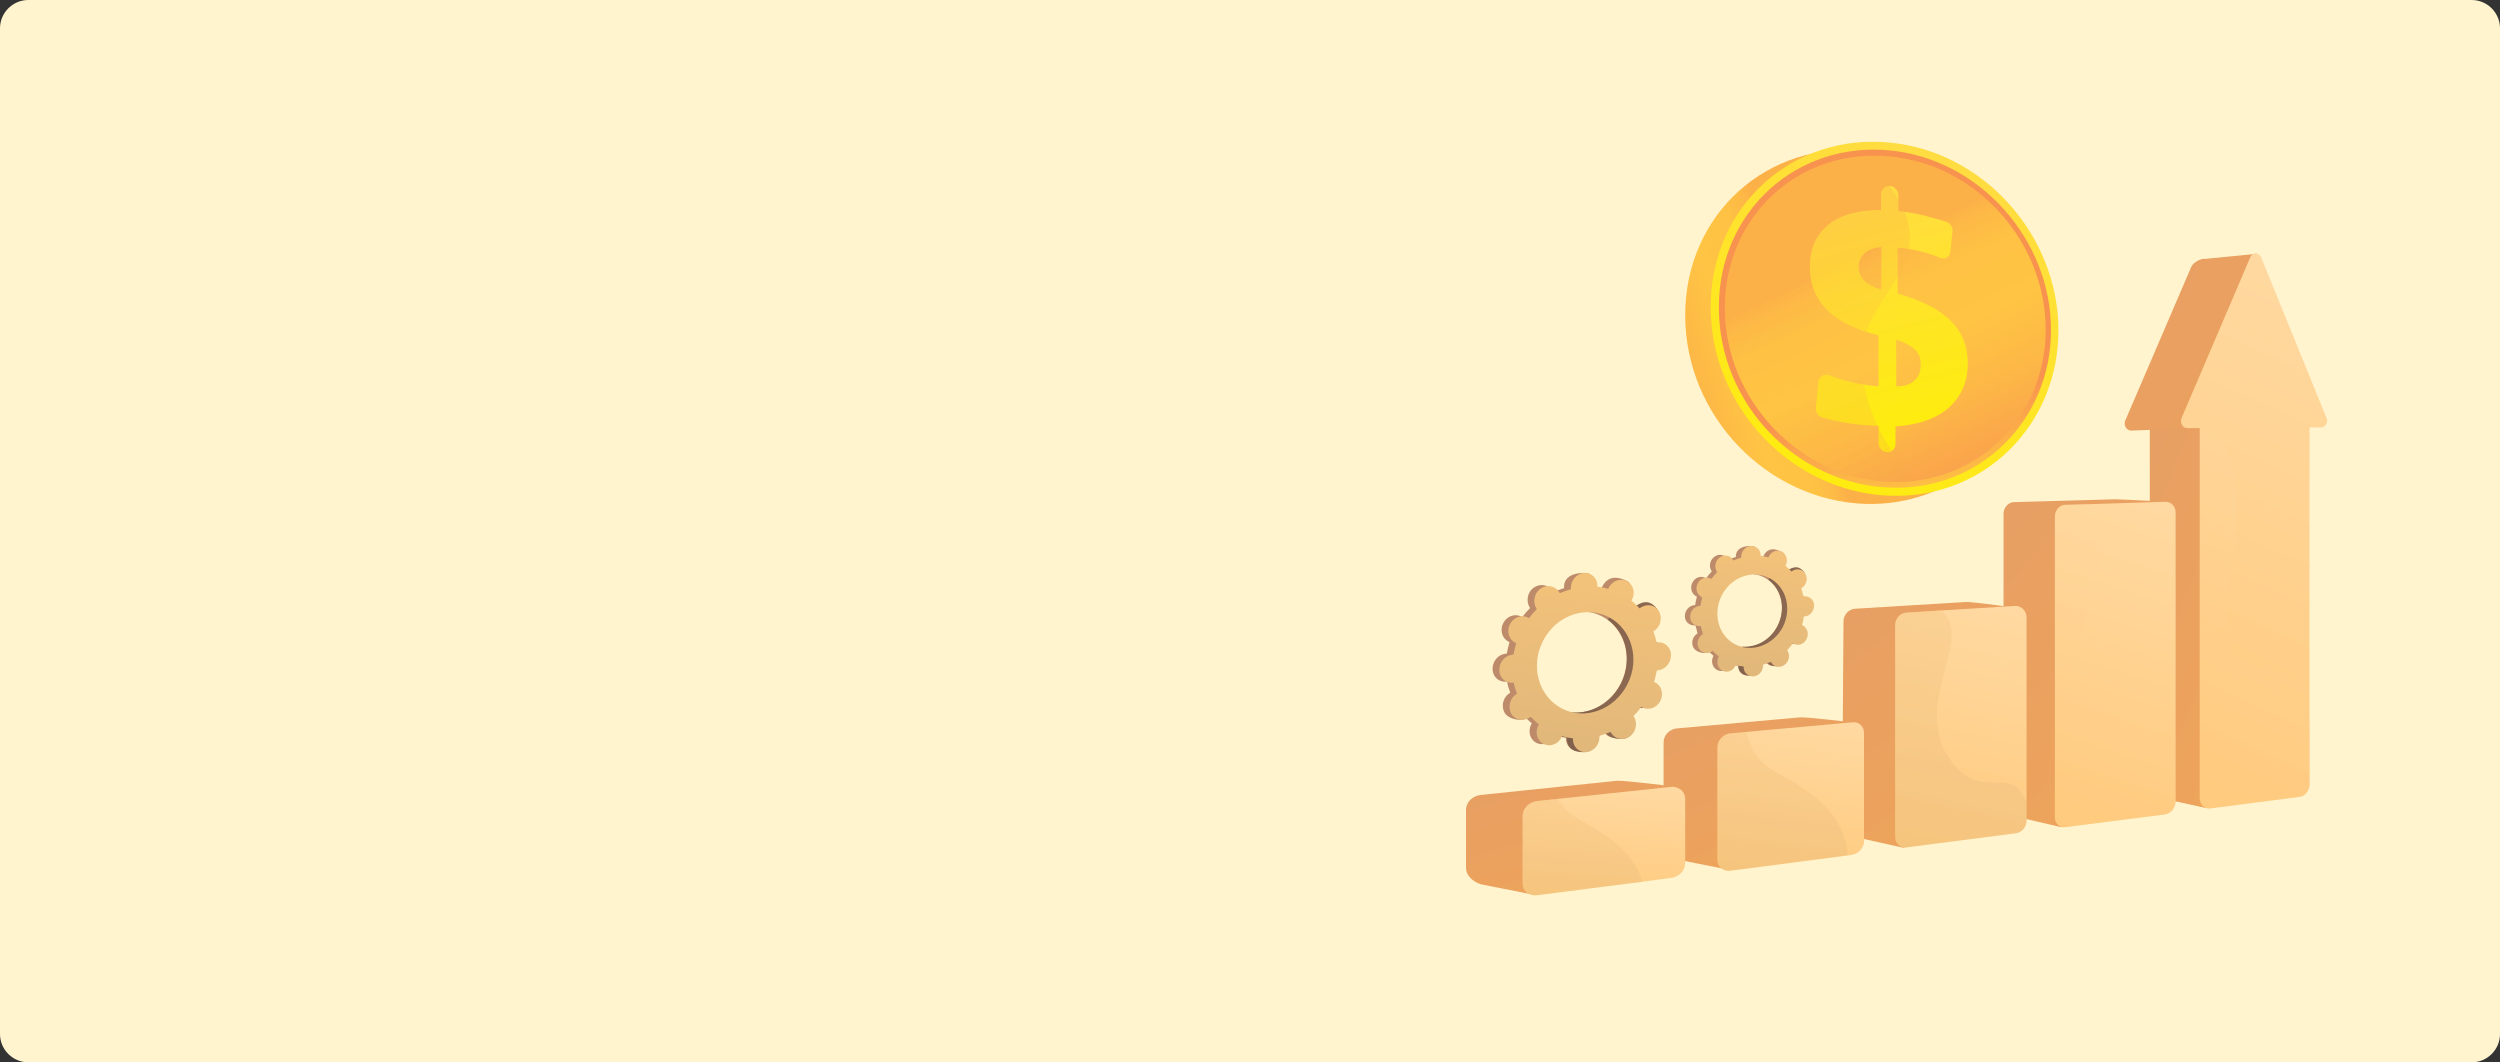 <?xml version="1.0" encoding="utf-8"?>
<!-- Generator: Adobe Illustrator 24.1.2, SVG Export Plug-In . SVG Version: 6.00 Build 0)  -->
<svg version="1.1" id="Слой_1" xmlns="http://www.w3.org/2000/svg" xmlns:xlink="http://www.w3.org/1999/xlink" x="0px" y="0px"
	 viewBox="0 0 706 300" style="enable-background:new 0 0 706 300;" xml:space="preserve">
<rect x="0" y="0" width="706" height="300" fill="#333333" stroke="none"/>
<style type="text/css">
	.st0{fill:#FFF4CE;}
	.st1{fill:url(#SVGID_1_);}
	.st2{fill:url(#SVGID_2_);}
	.st3{fill:url(#SVGID_3_);}
	.st4{fill:url(#SVGID_4_);}
	.st5{fill:url(#SVGID_5_);}
	.st6{opacity:0.3;fill:url(#SVGID_6_);enable-background:new    ;}
	.st7{fill:url(#SVGID_7_);}
	.st8{fill:url(#SVGID_8_);}
	.st9{fill:url(#SVGID_9_);}
	.st10{fill:url(#SVGID_10_);}
	.st11{fill:url(#SVGID_11_);}
	.st12{fill:url(#SVGID_12_);}
	.st13{fill:url(#SVGID_13_);}
	.st14{fill:url(#SVGID_14_);}
	.st15{fill:url(#SVGID_15_);}
	.st16{fill:url(#SVGID_16_);}
	.st17{fill:url(#SVGID_17_);}
	.st18{opacity:0.3;fill:url(#SVGID_18_);enable-background:new    ;}
	.st19{opacity:0.3;fill:url(#SVGID_19_);enable-background:new    ;}
	.st20{opacity:0.3;fill:url(#SVGID_20_);enable-background:new    ;}
	.st21{opacity:0.3;fill:url(#SVGID_21_);enable-background:new    ;}
	.st22{opacity:0.3;fill:url(#SVGID_22_);enable-background:new    ;}
	.st23{fill:url(#SVGID_23_);}
	.st24{fill:url(#SVGID_24_);}
	.st25{fill:url(#SVGID_25_);}
	.st26{fill:url(#SVGID_26_);}
	.st27{fill:url(#SVGID_27_);}
	.st28{fill:url(#SVGID_28_);}
</style>
<path class="st0" d="M8,0h690c4.4,0,8,3.6,8,8v284c0,4.4-3.6,8-8,8H8c-4.4,0-8-3.6-8-8V8C0,3.6,3.6,0,8,0z"/>
<linearGradient id="SVGID_1_" gradientUnits="userSpaceOnUse" x1="508.164" y1="204.303" x2="450.868" y2="185.915" gradientTransform="matrix(1 0 0 -1 0 302)">
	<stop  offset="0" style="stop-color:#FCB148"/>
	<stop  offset="5.207239e-02" style="stop-color:#FDBA46"/>
	<stop  offset="0.142" style="stop-color:#FFC244"/>
	<stop  offset="0.318" style="stop-color:#FFC444"/>
	<stop  offset="0.485" style="stop-color:#FDB946"/>
	<stop  offset="0.775" style="stop-color:#F99C4D"/>
	<stop  offset="0.866" style="stop-color:#F8924F"/>
	<stop  offset="1" style="stop-color:#F8924F"/>
</linearGradient>
<path class="st1" d="M574.1,95.6c0,26.6-20.8,47.5-47.3,46.7c-27.6-0.9-50.9-24.7-50.9-53.3s23.3-49.3,50.9-46.4
	C553.3,45.3,574.1,69,574.1,95.6z"/>
<linearGradient id="SVGID_2_" gradientUnits="userSpaceOnUse" x1="554.518" y1="261.337" x2="503.368" y2="148.491" gradientTransform="matrix(1 0 0 -1 0 302)">
	<stop  offset="0" style="stop-color:#FFDB44"/>
	<stop  offset="1" style="stop-color:#FEEF06"/>
</linearGradient>
<path class="st2" d="M581.3,93.3c0,26.6-20.8,47.5-47.3,46.7c-27.6-0.8-50.9-24.7-50.9-53.3c0-28.6,23.3-49.3,50.9-46.4
	C560.5,43,581.3,66.7,581.3,93.3z"/>
<linearGradient id="SVGID_3_" gradientUnits="userSpaceOnUse" x1="545.109" y1="142.188" x2="535.239" y2="196.104" gradientTransform="matrix(1 0 0 -1 0 302)">
	<stop  offset="0" style="stop-color:#FCB148"/>
	<stop  offset="5.207239e-02" style="stop-color:#FDBA46"/>
	<stop  offset="0.142" style="stop-color:#FFC244"/>
	<stop  offset="0.318" style="stop-color:#FFC444"/>
	<stop  offset="0.485" style="stop-color:#FDB946"/>
	<stop  offset="0.775" style="stop-color:#F99C4D"/>
	<stop  offset="0.866" style="stop-color:#F8924F"/>
	<stop  offset="1" style="stop-color:#F8924F"/>
</linearGradient>
<path class="st3" d="M579.2,93.2c0,25.4-19.9,45.4-45.3,44.5c-26.4-0.8-48.5-23.6-48.5-50.9c0-27.2,22.1-47,48.5-44.3
	C559.3,45.1,579.2,67.8,579.2,93.2z"/>
<linearGradient id="SVGID_4_" gradientUnits="userSpaceOnUse" x1="524.182" y1="229.459" x2="564.856" y2="143.117" gradientTransform="matrix(1 0 0 -1 0 302)">
	<stop  offset="0" style="stop-color:#FCB148"/>
	<stop  offset="5.207239e-02" style="stop-color:#FDBA46"/>
	<stop  offset="0.142" style="stop-color:#FFC244"/>
	<stop  offset="0.318" style="stop-color:#FFC444"/>
	<stop  offset="0.485" style="stop-color:#FDB946"/>
	<stop  offset="0.775" style="stop-color:#F99C4D"/>
	<stop  offset="0.866" style="stop-color:#F8924F"/>
	<stop  offset="1" style="stop-color:#F8924F"/>
</linearGradient>
<path class="st4" d="M577.7,93.1c0,24.6-19.2,43.8-43.8,43c-25.4-0.9-46.8-22.9-46.8-49.1c0-26.3,21.3-45.4,46.8-42.8
	C558.5,46.6,577.7,68.5,577.7,93.1z"/>
<linearGradient id="SVGID_5_" gradientUnits="userSpaceOnUse" x1="522.553" y1="248.035" x2="543.005" y2="171.385" gradientTransform="matrix(1 0 0 -1 0 302)">
	<stop  offset="0" style="stop-color:#FFDB44"/>
	<stop  offset="1" style="stop-color:#FEEF06"/>
</linearGradient>
<path class="st5" d="M533.7,52.5c1.3,0.1,2.4,1.3,2.4,2.6v4.5c2.6,0.3,5.2,0.7,7.8,1.4c1.9,0.5,3.8,1,5.7,1.6
	c1.1,0.4,1.9,1.5,1.8,2.7l-0.6,5.7c-0.1,1.5-1.6,2.4-3,1.8c-1.3-0.6-2.5-1-3.9-1.4c-2.3-0.7-4.7-1.1-7.3-1.4l-0.7-0.1v13
	c6.8,1.9,11.8,4.5,15,7.7c3.2,3.2,4.8,7.2,4.8,12c0,5.2-1.8,9.3-5.3,12.5c-3.6,3.1-8.6,4.9-15.1,5.3v5c0,1.3-1.1,2.4-2.4,2.3h0
	c-1.3-0.1-2.4-1.2-2.4-2.5v-4.9l-1.1-0.1c-3-0.1-6-0.4-8.7-0.9c-2.1-0.4-4.1-0.8-6-1.4c-1.2-0.3-2-1.5-1.9-2.7l0.7-7.3
	c0.1-1.6,1.7-2.5,3.2-1.9c1.8,0.7,3.5,1.3,5.3,1.7c2.8,0.7,5.6,1.2,8.5,1.4l0-14.4c-6.5-1.6-11.4-4-14.6-7.2
	c-3.2-3.2-4.8-7.3-4.8-12.2c0-5.1,1.8-9.1,5.3-11.9c3.5-2.8,8.4-4.1,14.8-4.1v-4.6C531.3,53.4,532.4,52.4,533.7,52.5z M531.3,69.8
	c-2,0.1-3.6,0.7-4.7,1.7c-1.1,1-1.7,2.3-1.7,3.9c0,1.5,0.5,2.8,1.6,3.9c1,1,2.7,1.9,4.8,2.5L531.3,69.8L531.3,69.8z M535.5,95.9
	v13.2c2.2,0,3.9-0.5,5.1-1.6c1.2-1,1.8-2.5,1.8-4.5c0-1.8-0.5-3.2-1.6-4.3C539.6,97.6,537.9,96.7,535.5,95.9z"/>
<linearGradient id="SVGID_6_" gradientUnits="userSpaceOnUse" x1="512.213" y1="223.87" x2="552.805" y2="137.702" gradientTransform="matrix(1 0 0 -1 0 302)">
	<stop  offset="0" style="stop-color:#FCB148"/>
	<stop  offset="5.207239e-02" style="stop-color:#FDBA46"/>
	<stop  offset="0.142" style="stop-color:#FFC244"/>
	<stop  offset="0.318" style="stop-color:#FFC444"/>
	<stop  offset="0.485" style="stop-color:#FDB946"/>
	<stop  offset="0.775" style="stop-color:#F99C4D"/>
	<stop  offset="0.866" style="stop-color:#F8924F"/>
	<stop  offset="1" style="stop-color:#F8924F"/>
</linearGradient>
<path class="st6" d="M526,99.1c1.5-14.6,14.9-20.8,13.2-34.2c-1.1-8.3-7.4-15.3-14.4-20.7C503.6,46.4,487.2,64,487.2,87
	c0,26.3,21.3,48.3,46.8,49.1c2.5,0.1,4.9,0,7.2-0.4C531.1,125.7,524.8,111.6,526,99.1z"/>
<linearGradient id="SVGID_7_" gradientUnits="userSpaceOnUse" x1="833.709" y1="46.396" x2="492.605" y2="219.922" gradientTransform="matrix(1 0 0 -1 0 302)">
	<stop  offset="0" style="stop-color:#FBAE48"/>
	<stop  offset="1" style="stop-color:#E19A6C"/>
</linearGradient>
<path class="st7" d="M643.4,114.5L637,71.7l-14.2,1.4c-1.2-0.2-3.5,1-4,2.3l-18.6,43.3c-0.6,1.3,0.3,2.9,1.6,2.9l5.3-0.2v101
	c0,1.8,1.3,3.1,2.9,2.9l12.7,2.8c1.5-0.2,15.8-7.9,15.8-9.6V117.2l3.2,0C643.1,117.2,643.9,115.7,643.4,114.5z"/>
<linearGradient id="SVGID_8_" gradientUnits="userSpaceOnUse" x1="736.843" y1="82.917" x2="545.4" y2="155.355" gradientTransform="matrix(1 0 0 -1 0 302)">
	<stop  offset="0" style="stop-color:#FBAE48"/>
	<stop  offset="1" style="stop-color:#E19A6C"/>
</linearGradient>
<path class="st8" d="M621.3,120.9l-14,0.5v101c0,1.8,1.3,3.1,2.9,2.9l12.7,2.8c0.6-0.1,3.4-1.4,6.5-3.1L621.3,120.9z"/>
<linearGradient id="SVGID_9_" gradientUnits="userSpaceOnUse" x1="708.386" y1="294.948" x2="536.862" y2="-78.719" gradientTransform="matrix(1 0 0 -1 0 302)">
	<stop  offset="4.687500e-02" style="stop-color:#FFDFB0"/>
	<stop  offset="1" style="stop-color:#FFBA56"/>
</linearGradient>
<path class="st9" d="M655.5,120.7l-3.3,0v100.8c0,1.7-1.2,3.3-2.6,3.5l-25.5,3.3c-1.6,0.2-2.9-1.1-2.9-2.9V120.9l-3.5,0
	c-1.3,0-2.2-1.5-1.6-2.9l19.4-45.4c0.6-1.5,2.5-1.4,3.1,0.2l18.4,45.2C657.6,119.2,656.7,120.7,655.5,120.7z"/>
<linearGradient id="SVGID_10_" gradientUnits="userSpaceOnUse" x1="743.956" y1="-25.62" x2="494.948" y2="202.816" gradientTransform="matrix(1 0 0 -1 0 302)">
	<stop  offset="0" style="stop-color:#FBAE48"/>
	<stop  offset="1" style="stop-color:#E19A6C"/>
</linearGradient>
<path class="st10" d="M582.1,233.6l-13.3-3.1c-1.7,0.2-3-1.1-3-2.9v-82.5c0-1.8,1.4-3.3,3-3.3l28.5-0.8c1.6,0,14.8,0.7,14.8,0.7
	l-12,81.7C600.1,225.1,582.1,233.6,582.1,233.6z"/>
<linearGradient id="SVGID_11_" gradientUnits="userSpaceOnUse" x1="627.269" y1="207.783" x2="549.126" y2="-32.151" gradientTransform="matrix(1 0 0 -1 0 302)">
	<stop  offset="4.687500e-02" style="stop-color:#FFDFB0"/>
	<stop  offset="1" style="stop-color:#FFBA56"/>
</linearGradient>
<path class="st11" d="M614.4,144.7v81.8c0,0.5-0.2,0.9-0.4,1.4c-0.4,1.1-1.5,1.9-2.6,2.1l-28.2,3.6c-1.7,0.2-2.9-1.1-2.9-2.8v-84.9
	c0-1.8,1.3-3.3,2.9-3.3l6.1-0.2l22.1-0.7C613.1,141.6,614.4,143,614.4,144.7z"/>
<linearGradient id="SVGID_12_" gradientUnits="userSpaceOnUse" x1="657.197" y1="-51.949" x2="478.274" y2="190.085" gradientTransform="matrix(1 0 0 -1 0 302)">
	<stop  offset="0" style="stop-color:#FBAE48"/>
	<stop  offset="1" style="stop-color:#E19A6C"/>
</linearGradient>
<path class="st12" d="M537.5,239.4l-14-3.1c-1.8,0.2-3.3-1.1-3.3-3l0.4-57.8c0-1.9,1.5-3.5,3.3-3.6l31.3-1.9
	c1.7-0.1,16.1,1.9,16.1,1.9l-13.4,56.7C557.9,230.5,539.2,239.2,537.5,239.4z"/>
<linearGradient id="SVGID_13_" gradientUnits="userSpaceOnUse" x1="569.627" y1="169.544" x2="528.15" y2="-17.875" gradientTransform="matrix(1 0 0 -1 0 302)">
	<stop  offset="4.687500e-02" style="stop-color:#FFDFB0"/>
	<stop  offset="1" style="stop-color:#FFBA56"/>
</linearGradient>
<path class="st13" d="M572.3,174.4v57.3c0,1.8-1.3,3.4-3,3.6l-30.9,4c-1.8,0.2-3.2-1.1-3.2-3v-59.7c0-1.9,1.4-3.5,3.2-3.6l9.6-0.6
	l21.3-1.3C571,171.2,572.3,172.6,572.3,174.4z"/>
<linearGradient id="SVGID_14_" gradientUnits="userSpaceOnUse" x1="549.668" y1="-41.515" x2="464.768" y2="152.229" gradientTransform="matrix(1 0 0 -1 0 302)">
	<stop  offset="0" style="stop-color:#FBAE48"/>
	<stop  offset="1" style="stop-color:#E19A6C"/>
</linearGradient>
<path class="st14" d="M486.6,245.3l-13.1-2.6c-2,0.3-3.7-1.1-3.7-3.1v-30c0-2,1.7-3.7,3.7-3.9l34.6-3.1c1.9-0.2,15,1.4,15,1.4
	l-11.6,30.5C511.5,236.3,488.6,245.1,486.6,245.3z"/>
<linearGradient id="SVGID_15_" gradientUnits="userSpaceOnUse" x1="511.313" y1="123.485" x2="496.731" y2="4.286" gradientTransform="matrix(1 0 0 -1 0 302)">
	<stop  offset="4.687500e-02" style="stop-color:#FFDFB0"/>
	<stop  offset="1" style="stop-color:#FFBA56"/>
</linearGradient>
<path class="st15" d="M526.4,207v30.5c0,0.6-0.1,1.2-0.4,1.7c-0.6,1.1-1.7,2-3,2.2l-1.3,0.2l-33,4.3c-2,0.3-3.7-1.1-3.7-3.1v-31.8
	c0-2,1.7-3.7,3.7-3.9l4.4-0.4l6.4-0.6l23.5-2.1C524.9,203.7,526.4,205.1,526.4,207z"/>
<linearGradient id="SVGID_16_" gradientUnits="userSpaceOnUse" x1="473.286" y1="-32.56" x2="426.34" y2="126.278" gradientTransform="matrix(1 0 0 -1 0 302)">
	<stop  offset="0" style="stop-color:#FBAE48"/>
	<stop  offset="1" style="stop-color:#E19A6C"/>
</linearGradient>
<path class="st16" d="M456.5,220.5l-38.4,4c-1.6,0.2-3.1,1.2-3.7,2.5c-0.2,0.5-0.4,1.1-0.4,1.6v16.5c0,2.1,1.8,3.8,4.1,4.6l13.6,2.7
	c2.1-0.3,28.6-9.7,28.6-11.7l6.4-7.7l6.4-10.9C473.1,222.2,458.6,220.3,456.5,220.5z"/>
<linearGradient id="SVGID_17_" gradientUnits="userSpaceOnUse" x1="455.614" y1="98.487" x2="448.569" y2="10.782" gradientTransform="matrix(1 0 0 -1 0 302)">
	<stop  offset="4.687500e-02" style="stop-color:#FFDFB0"/>
	<stop  offset="1" style="stop-color:#FFBA56"/>
</linearGradient>
<path class="st17" d="M475.9,225.5v18.3c0,2-1.7,3.8-3.8,4.1l-8.3,1.1l-29.7,3.8c-2.2,0.3-4.1-1.1-4.1-3.2v-19.2
	c0-2.1,1.8-3.9,4.1-4.2l5.8-0.6l32.2-3.4C474.1,222.1,475.9,223.6,475.9,225.5z"/>
<linearGradient id="SVGID_18_" gradientUnits="userSpaceOnUse" x1="678.451" y1="230.198" x2="568.484" y2="-33.386" gradientTransform="matrix(1 0 0 -1 0 302)">
	<stop  offset="4.687500e-02" style="stop-color:#FFDFB0"/>
	<stop  offset="1" style="stop-color:#FFBA56"/>
</linearGradient>
<path class="st18" d="M652.3,204.3v17.2c0,1.7-1.2,3.3-2.6,3.5l-25.5,3.3c-1.6,0.2-2.9-1.1-2.9-2.9V121.1
	c4.2,0.2,12.9,7.2,10.1,29.6c-3.9,30.6-3.8,32.1,1.1,37.2C635.5,191.1,647.3,194.7,652.3,204.3z"/>
<linearGradient id="SVGID_19_" gradientUnits="userSpaceOnUse" x1="626.88" y1="206.811" x2="549.311" y2="-31.428" gradientTransform="matrix(1 0 0 -1 0 302)">
	<stop  offset="4.687500e-02" style="stop-color:#FFDFB0"/>
	<stop  offset="1" style="stop-color:#FFBA56"/>
</linearGradient>
<path class="st19" d="M614,227.8c-0.4,1.1-1.4,1.9-2.5,2.1l-28.2,3.6c-1.7,0.2-2.9-1.1-2.9-2.8v-84.9c0-1.8,1.3-3.3,2.9-3.3l6.1-0.2
	c4.7,3.5,6.1,8.6,4,15.1c-7.5,23.1-6.3,36.1-1.5,41.2C596.1,203,616.4,208.1,614,227.8z"/>
<linearGradient id="SVGID_20_" gradientUnits="userSpaceOnUse" x1="568.918" y1="167.675" x2="528.931" y2="-16.508" gradientTransform="matrix(1 0 0 -1 0 302)">
	<stop  offset="3.597120e-03" style="stop-color:#FFC97A"/>
	<stop  offset="1" style="stop-color:#C9A97A"/>
</linearGradient>
<path class="st20" d="M572.3,226.8v4.9c0,1.8-1.3,3.4-3,3.6l-30.9,4c-1.8,0.2-3.2-1.1-3.2-3v-59.7c0-1.9,1.4-3.5,3.2-3.6l9.6-0.6
	c10.4,7.7-9.2,26.8,3.3,42.9C559.9,226.6,568.5,215.3,572.3,226.8z"/>
<linearGradient id="SVGID_21_" gradientUnits="userSpaceOnUse" x1="508.961" y1="119.028" x2="494.64" y2="7.783" gradientTransform="matrix(1 0 0 -1 0 302)">
	<stop  offset="3.597120e-03" style="stop-color:#FFC97A"/>
	<stop  offset="1" style="stop-color:#C9A97A"/>
</linearGradient>
<path class="st21" d="M521.8,241.5l-33,4.3c-2,0.3-3.7-1.1-3.7-3.1v-31.8c0-2,1.7-3.7,3.7-3.9l4.4-0.4c0.8,4.2,2.5,6.5,4.6,8.8
	C501.9,219.7,520.4,224.6,521.8,241.5z"/>
<linearGradient id="SVGID_22_" gradientUnits="userSpaceOnUse" x1="449.829" y1="92.934" x2="442.274" y2="15.138" gradientTransform="matrix(1 0 0 -1 0 302)">
	<stop  offset="3.597120e-03" style="stop-color:#FFC97A"/>
	<stop  offset="1" style="stop-color:#C9A97A"/>
</linearGradient>
<path class="st22" d="M463.8,249l-29.7,3.8c-2.2,0.3-4.1-1.1-4.1-3.2v-19.2c0-2.1,1.8-3.9,4.1-4.2l5.8-0.6c0.7,1.2,1.5,2.2,2.5,3.2
	C445.7,232.5,460.2,236.6,463.8,249z"/>
<linearGradient id="SVGID_23_" gradientUnits="userSpaceOnUse" x1="505.768" y1="98.279" x2="448.969" y2="114.361" gradientTransform="matrix(1 0 0 -1 0 302)">
	<stop  offset="0" style="stop-color:#F8924F"/>
	<stop  offset="1" style="stop-color:#BD8B6A"/>
</linearGradient>
<path class="st23" d="M461.9,199.6c1.8,0.9,4.1,0.1,5.1-1.9c1-2,0.3-4.3-1.5-5.2c-0.1-0.1-0.2-0.1-0.3-0.1c0.3-1.1,0.6-2.2,0.8-3.3
	c0.1,0,0.2,0,0.3,0c2.1-0.2,3.7-2.1,3.7-4.3c0-2.2-1.8-3.8-3.8-3.6c-0.1,0-0.2,0-0.3,0c-0.2-1.1-0.5-2.1-0.9-3.1
	c0.1-0.1,0.2-0.1,0.3-0.2c1.8-1.2,2.3-3.7,1.3-5.5c-1.1-1.8-3.4-2.2-5.2-1c-0.1,0.1-0.2,0.1-0.3,0.2c-0.7-0.8-1.5-1.5-2.3-2.2
	c0.1-0.1,0.1-0.2,0.2-0.3c1-2,2.3-4.1,0.5-5c-4.2-2.1-6.1-0.3-7.1,1.7c-0.1,0.1-0.1,0.2-0.1,0.3c-1-0.3-2.1-0.5-3.1-0.6
	c0-0.1,0-0.2,0-0.3c0-2.2,0.6-3.3-1.5-3.4c-4.5-0.1-6.1,1.9-6,4c0,0.1,0,0.2,0,0.3c-1,0.3-2.1,0.7-3.1,1.1c-0.1-0.1-0.1-0.2-0.2-0.3
	c-1.1-1.8-3.4-2.2-5.2-1s-2.3,3.7-1.3,5.5c0.1,0.1,0.1,0.2,0.2,0.3c-0.8,0.8-1.5,1.6-2.2,2.6c-0.1-0.1-0.2-0.1-0.3-0.2
	c-1.8-0.9-4.1-0.1-5.1,1.9c-1,2-0.3,4.3,1.5,5.2c0.1,0.1,0.2,0.1,0.3,0.1c-0.3,1.1-0.6,2.2-0.8,3.3c-0.1,0-0.2,0-0.3,0
	c-2.1,0.2-3.7,2.1-3.7,4.3c0,2.2,1.8,3.8,3.8,3.6c0.1,0,0.2,0,0.3,0c0.2,1.1,0.5,2.1,0.9,3.1c-0.1,0.1-0.2,0.1-0.3,0.2
	c-1.8,1.2-2.3,3.7-1.3,5.5c1.1,1.8,4.6,2.6,6.4,1.4c0.1-0.1-1.1-0.5-1-0.6c0.7,0.8,1.5,1.5,2.3,2.2c-0.1,0.1-0.1,0.2-0.2,0.3
	c-1,2-0.3,4.3,1.5,5.2s4.1,0.1,5.1-1.9c0.1-0.1,0.1-0.2,0.1-0.3c1,0.3,2.1,0.5,3.1,0.6c0,0.1,0,0.2,0,0.3c0,2.2,1.8,3.8,3.8,3.6
	c2.1-0.2,3.7-2.1,3.7-4.3c0-0.1,0-0.2,0-0.3c1-0.3,2.1-0.7,3.1-1.1c0.1,0.1,0.1,0.2,0.2,0.3c1.1,1.8,3.4,2.2,5.2,1
	c1.8-1.2,2.3-3.7,1.3-5.5c-0.1-0.1-0.1-0.2-0.2-0.3c0.8-0.8,1.5-1.6,2.2-2.6C461.7,199.5,461.8,199.6,461.9,199.6z M439.2,199.9
	c-6.6-3.4-9-11.9-5.4-19c3.6-7.2,11.9-10.2,18.5-6.9c6.6,3.4,9,11.9,5.4,19C454.1,200.2,445.8,203.3,439.2,199.9z"/>
<linearGradient id="SVGID_24_" gradientUnits="userSpaceOnUse" x1="505.616" y1="97.777" x2="448.834" y2="113.831" gradientTransform="matrix(1 0 0 -1 0 302)">
	<stop  offset="0" style="stop-color:#BD8A69"/>
	<stop  offset="1" style="stop-color:#81614C"/>
</linearGradient>
<path class="st24" d="M466.3,189.1c2.1-0.2,3.7-2.1,3.7-4.3c0-2.2-1.8-3.8-3.8-3.6c-0.1,0-0.2,0-0.3,0c-0.2-1.1-0.5-2.1-0.9-3.1
	c0.1-0.1,0.2-0.1,0.3-0.2c1.8-1.2,4-4.2,2.7-5.9c-2.4-3.2-4.8-1.8-6.6-0.5c-0.1,0.1-0.2,0.1-0.3,0.2c-0.7-0.8-1.5-1.5-2.3-2.2
	c0.1-0.1,0.1-0.2,0.2-0.3c0.5-1.1,0.6-2.3,0.2-3.3c-1.7,3-3.4,6-5.1,9.1c5.3,3.9,6.9,11.5,3.7,18c-2.8,5.5-8.3,8.6-13.8,8.2
	c-0.2,0.6-0.5,1.3-0.7,1.9c-0.7,1.7-1.5,3.3-2.3,5c0.5,0.1,1,0.2,1.5,0.2c0,0.1,0,0.2,0,0.3c0,2.2,1.4,4,5.1,3.8
	c2.1-0.1,2.4-2.3,2.4-4.5c0-0.1,0-0.2,0-0.3c1-0.3,2.1-0.7,3.1-1.1c0.1,0.1,0.1,0.2,0.2,0.3c1.1,1.8,4.8,2.5,6.6,1.3s0.9-4-0.2-5.8
	c-0.1-0.1-0.1-0.2-0.2-0.3c0.8-0.8,1.5-1.6,2.2-2.6c0.1,0.1,0.2,0.1,0.3,0.2c1.8,0.9,4.1,0.1,5.1-1.9c1-2,0.3-4.3-1.5-5.2
	c-0.1-0.1-0.2-0.1-0.3-0.1c0.3-1.1,0.6-2.2,0.8-3.3C466.1,189.1,466.2,189.1,466.3,189.1z"/>
<linearGradient id="SVGID_25_" gradientUnits="userSpaceOnUse" x1="454.762" y1="170.675" x2="436.646" y2="26.978" gradientTransform="matrix(1 0 0 -1 0 302)">
	<stop  offset="3.597120e-03" style="stop-color:#FFC97A"/>
	<stop  offset="1" style="stop-color:#C9A97A"/>
</linearGradient>
<path class="st25" d="M463.8,199.8c1.8,0.9,4.1,0.1,5.1-1.9c1-2,0.3-4.3-1.5-5.2c-0.1-0.1-0.2-0.1-0.3-0.1c0.3-1.1,0.6-2.2,0.8-3.3
	c0.1,0,0.2,0,0.3,0c2.1-0.2,3.7-2.1,3.7-4.3c0-2.2-1.8-3.8-3.8-3.6c-0.1,0-0.2,0-0.3,0c-0.2-1.1-0.5-2.1-0.9-3.1
	c0.1-0.1,0.2-0.1,0.3-0.2c1.8-1.2,2.3-3.7,1.3-5.5c-1.1-1.8-3.4-2.2-5.2-1c-0.1,0.1-0.2,0.1-0.3,0.2c-0.7-0.8-1.5-1.5-2.3-2.2
	c0.1-0.1,0.1-0.2,0.2-0.3c1-2,0.3-4.3-1.5-5.2s-4.1-0.1-5.1,1.9c-0.1,0.1-0.1,0.2-0.1,0.3c-1-0.3-2.1-0.5-3.1-0.6c0-0.1,0-0.2,0-0.3
	c0-2.2-1.8-3.8-3.8-3.6c-2.1,0.2-3.7,2.1-3.7,4.3c0,0.1,0,0.2,0,0.3c-1,0.3-2.1,0.7-3.1,1.1c-0.1-0.1-0.1-0.2-0.2-0.3
	c-1.1-1.8-3.4-2.2-5.2-1c-1.8,1.2-2.3,3.7-1.3,5.5c0.1,0.1,0.1,0.2,0.2,0.3c-0.8,0.8-1.5,1.6-2.2,2.6c-0.1-0.1-0.2-0.1-0.3-0.2
	c-1.8-0.9-4.1-0.1-5.1,1.9c-1,2-0.3,4.3,1.5,5.2c0.1,0.1,0.2,0.1,0.3,0.1c-0.3,1.1-0.6,2.2-0.8,3.3c-0.1,0-0.2,0-0.3,0
	c-2.1,0.2-3.7,2.1-3.7,4.3c0,2.2,1.8,3.8,3.8,3.6c0.1,0,0.2,0,0.3,0c0.2,1.1,0.5,2.1,0.9,3.1c-0.1,0.1-0.2,0.1-0.3,0.2
	c-1.8,1.2-2.3,3.7-1.3,5.5c1.1,1.8,3.4,2.2,5.2,1c0.1-0.1,0.2-0.1,0.3-0.2c0.7,0.8,1.5,1.5,2.3,2.2c-0.1,0.1-0.1,0.2-0.2,0.3
	c-1,2-0.3,4.3,1.5,5.2c1.8,0.9,4.1,0.1,5.1-1.9c0.1-0.1,0.1-0.2,0.1-0.3c1,0.3,2,0.5,3.1,0.6c0,0.1,0,0.2,0,0.3
	c0,2.2,1.8,3.8,3.8,3.6c2.1-0.2,3.7-2.1,3.7-4.3c0-0.1,0-0.2,0-0.3c1-0.3,2.1-0.7,3.1-1.1c0.1,0.1,0.1,0.2,0.2,0.3
	c1.1,1.8,3.4,2.2,5.2,1s2.3-3.7,1.3-5.5c-0.1-0.1-0.1-0.2-0.2-0.3c0.8-0.8,1.5-1.6,2.2-2.6C463.6,199.7,463.7,199.8,463.8,199.8z
	 M441.1,200.1c-6.6-3.4-9-11.9-5.4-19c3.6-7.2,11.9-10.2,18.5-6.9c6.6,3.4,9,11.9,5.4,19C456,200.4,447.7,203.5,441.1,200.1z"/>
<linearGradient id="SVGID_26_" gradientUnits="userSpaceOnUse" x1="536.826" y1="117.438" x2="495.714" y2="129.072" gradientTransform="matrix(1 0 0 -1 0 302)">
	<stop  offset="0" style="stop-color:#F8924F"/>
	<stop  offset="1" style="stop-color:#BD8B6A"/>
</linearGradient>
<path class="st26" d="M505,181.6c1.3,0.7,3,0.1,3.7-1.4c0.7-1.4,0.2-3.1-1.1-3.8c-0.1,0-0.1-0.1-0.2-0.1c0.2-0.8,0.4-1.6,0.5-2.4
	c0.1,0,0.2,0,0.2,0c1.5-0.1,2.7-1.5,2.7-3.1c0-1.6-1.3-2.7-2.8-2.6c-0.1,0-0.2,0-0.2,0c-0.2-0.8-0.4-1.5-0.6-2.3
	c0.1,0,0.1-0.1,0.2-0.1c1.3-0.9,1.7-2.7,0.9-4c-0.8-1.3-2.5-1.6-3.7-0.7c-0.1,0-0.1,0.1-0.2,0.1c-0.5-0.6-1.1-1.1-1.7-1.6
	c0-0.1,0.1-0.1,0.1-0.2c0.7-1.4,1.7-3,0.3-3.6c-3.1-1.5-4.4-0.2-5.1,1.2c0,0.1-0.1,0.1-0.1,0.2c-0.7-0.2-1.5-0.4-2.2-0.4
	c0-0.1,0-0.2,0-0.2c0-1.6,0.4-2.4-1.1-2.4c-3.3-0.1-4.4,1.4-4.4,2.9c0,0.1,0,0.2,0,0.2c-0.8,0.2-1.5,0.5-2.2,0.8
	c0-0.1-0.1-0.1-0.1-0.2c-0.8-1.3-2.5-1.6-3.7-0.7c-1.3,0.9-1.7,2.7-0.9,4c0,0.1,0.1,0.1,0.1,0.2c-0.6,0.6-1.1,1.2-1.6,1.9
	c-0.1,0-0.1-0.1-0.2-0.1c-1.3-0.7-3-0.1-3.7,1.4c-0.7,1.4-0.2,3.1,1.1,3.8c0.1,0,0.1,0.1,0.2,0.1c-0.2,0.8-0.4,1.6-0.5,2.4
	c-0.1,0-0.2,0-0.2,0c-1.5,0.1-2.7,1.5-2.7,3.1c0,1.6,1.3,2.7,2.8,2.6c0.1,0,0.2,0,0.2,0c0.2,0.8,0.4,1.5,0.6,2.3
	c-0.1,0-0.1,0.1-0.2,0.1c-1.3,0.9-1.7,2.7-0.9,4c0.8,1.3,3.4,1.9,4.6,1c0.1,0-0.8-0.4-0.7-0.4c0.5,0.6,1.1,1.1,1.7,1.6
	c0,0.1-0.1,0.1-0.1,0.2c-0.7,1.4-0.2,3.1,1.1,3.8c1.3,0.7,3,0.1,3.7-1.4c0-0.1,0.1-0.1,0.1-0.2c0.7,0.2,1.5,0.4,2.2,0.4
	c0,0.1,0,0.2,0,0.2c0,1.6,1.3,2.7,2.8,2.6c1.5-0.1,2.7-1.5,2.7-3.1c0-0.1,0-0.2,0-0.2c0.8-0.2,1.5-0.5,2.2-0.8
	c0,0.1,0.1,0.1,0.1,0.2c0.8,1.3,2.5,1.6,3.7,0.7c1.3-0.9,1.7-2.7,0.9-4c0-0.1-0.1-0.1-0.1-0.2c0.6-0.6,1.1-1.2,1.6-1.9
	C504.9,181.5,505,181.6,505,181.6z M488.6,181.8c-4.8-2.4-6.5-8.6-3.9-13.8c2.6-5.2,8.6-7.4,13.4-5c4.8,2.4,6.5,8.6,3.9,13.8
	C499.4,182,493.4,184.2,488.6,181.8z"/>
<linearGradient id="SVGID_27_" gradientUnits="userSpaceOnUse" x1="536.72" y1="117.061" x2="495.607" y2="128.695" gradientTransform="matrix(1 0 0 -1 0 302)">
	<stop  offset="0" style="stop-color:#BD8A69"/>
	<stop  offset="1" style="stop-color:#81614C"/>
</linearGradient>
<path class="st27" d="M508.2,174c1.5-0.1,2.7-1.5,2.7-3.1c0-1.6-1.3-2.7-2.8-2.6c-0.1,0-0.2,0-0.2,0c-0.2-0.8-0.4-1.5-0.6-2.3
	c0.1,0,0.1-0.1,0.2-0.1c1.3-0.9,2.9-3.1,2-4.3c-1.7-2.3-3.5-1.3-4.8-0.4c-0.1,0-0.1,0.1-0.2,0.1c-0.5-0.6-1.1-1.1-1.7-1.6
	c0-0.1,0.1-0.1,0.1-0.2c0.4-0.8,0.4-1.6,0.2-2.4c-1.2,2.2-2.5,4.4-3.7,6.6c3.8,2.8,5,8.3,2.6,13c-2,4-6,6.2-10,5.9
	c-0.2,0.5-0.3,0.9-0.5,1.4c-0.5,1.2-1.1,2.4-1.7,3.6c0.4,0.1,0.7,0.1,1.1,0.2c0,0.1,0,0.2,0,0.2c0,1.6,1,2.9,3.7,2.8
	c1.5-0.1,1.8-1.7,1.7-3.2c0-0.1,0-0.2,0-0.2c0.8-0.2,1.5-0.5,2.2-0.8c0,0.1,0.1,0.1,0.1,0.2c0.8,1.3,3.5,1.8,4.8,0.9
	c1.3-0.9,0.7-2.9-0.1-4.2c0-0.1-0.1-0.1-0.1-0.2c0.6-0.6,1.1-1.2,1.6-1.9c0.1,0,0.1,0.1,0.2,0.1c1.3,0.7,3,0.1,3.7-1.4
	c0.7-1.4,0.2-3.1-1.1-3.8c-0.1,0-0.1-0.1-0.2-0.1c0.2-0.8,0.4-1.6,0.5-2.4C508.1,174,508.2,174,508.2,174z"/>
<linearGradient id="SVGID_28_" gradientUnits="userSpaceOnUse" x1="499.917" y1="169.845" x2="486.795" y2="65.8" gradientTransform="matrix(1 0 0 -1 0 302)">
	<stop  offset="3.597120e-03" style="stop-color:#FFC97A"/>
	<stop  offset="1" style="stop-color:#C9A97A"/>
</linearGradient>
<path class="st28" d="M506.5,181.8c1.3,0.7,3,0.1,3.7-1.4c0.7-1.4,0.2-3.1-1.1-3.8c-0.1,0-0.1-0.1-0.2-0.1c0.2-0.8,0.4-1.6,0.5-2.4
	c0.1,0,0.2,0,0.2,0c1.5-0.1,2.7-1.5,2.7-3.1c0-1.6-1.3-2.7-2.8-2.6c-0.1,0-0.2,0-0.2,0c-0.2-0.8-0.4-1.5-0.6-2.3
	c0.1,0,0.1-0.1,0.2-0.1c1.3-0.9,1.7-2.7,0.9-4c-0.8-1.3-2.5-1.6-3.7-0.7c-0.1,0-0.1,0.1-0.2,0.1c-0.5-0.6-1.1-1.1-1.7-1.6
	c0-0.1,0.1-0.1,0.1-0.2c0.7-1.4,0.2-3.1-1.1-3.8c-1.3-0.7-3-0.1-3.7,1.4c0,0.1-0.1,0.1-0.1,0.2c-0.7-0.2-1.5-0.4-2.2-0.4
	c0-0.1,0-0.2,0-0.2c0-1.6-1.3-2.7-2.8-2.6c-1.5,0.1-2.7,1.5-2.7,3.1c0,0.1,0,0.2,0,0.2c-0.8,0.2-1.5,0.5-2.2,0.8
	c0-0.1-0.1-0.1-0.1-0.2c-0.8-1.3-2.5-1.6-3.7-0.7c-1.3,0.9-1.7,2.7-0.9,4c0,0.1,0.1,0.1,0.1,0.2c-0.6,0.6-1.1,1.2-1.6,1.9
	c-0.1,0-0.1-0.1-0.2-0.1c-1.3-0.7-3-0.1-3.7,1.4c-0.7,1.4-0.2,3.1,1.1,3.8c0.1,0,0.1,0.1,0.2,0.1c-0.2,0.8-0.4,1.6-0.5,2.4
	c-0.1,0-0.2,0-0.2,0c-1.5,0.1-2.7,1.5-2.7,3.1c0,1.6,1.3,2.7,2.8,2.6c0.1,0,0.2,0,0.2,0c0.2,0.8,0.4,1.5,0.6,2.3
	c-0.1,0-0.1,0.1-0.2,0.1c-1.3,0.9-1.7,2.7-0.9,4c0.8,1.3,2.5,1.6,3.7,0.7c0.1,0,0.1-0.1,0.2-0.1c0.5,0.6,1.1,1.1,1.7,1.6
	c0,0.1-0.1,0.1-0.1,0.2c-0.7,1.4-0.2,3.1,1.1,3.8c1.3,0.7,3,0.1,3.7-1.4c0-0.1,0.1-0.1,0.1-0.2c0.7,0.2,1.5,0.4,2.2,0.4
	c0,0.1,0,0.2,0,0.2c0,1.6,1.3,2.7,2.8,2.6c1.5-0.1,2.7-1.5,2.7-3.1c0-0.1,0-0.2,0-0.2c0.8-0.2,1.5-0.5,2.2-0.8
	c0,0.1,0.1,0.1,0.1,0.2c0.8,1.3,2.5,1.6,3.7,0.7c1.3-0.9,1.7-2.7,0.9-4c0-0.1-0.1-0.1-0.1-0.2c0.6-0.6,1.1-1.2,1.6-1.9
	C506.3,181.7,506.4,181.7,506.5,181.8z M490.1,182c-4.8-2.4-6.5-8.6-3.9-13.8c2.6-5.2,8.6-7.4,13.4-5c4.8,2.4,6.5,8.6,3.9,13.8
	C500.8,182.2,494.8,184.4,490.1,182z"/>
</svg>
